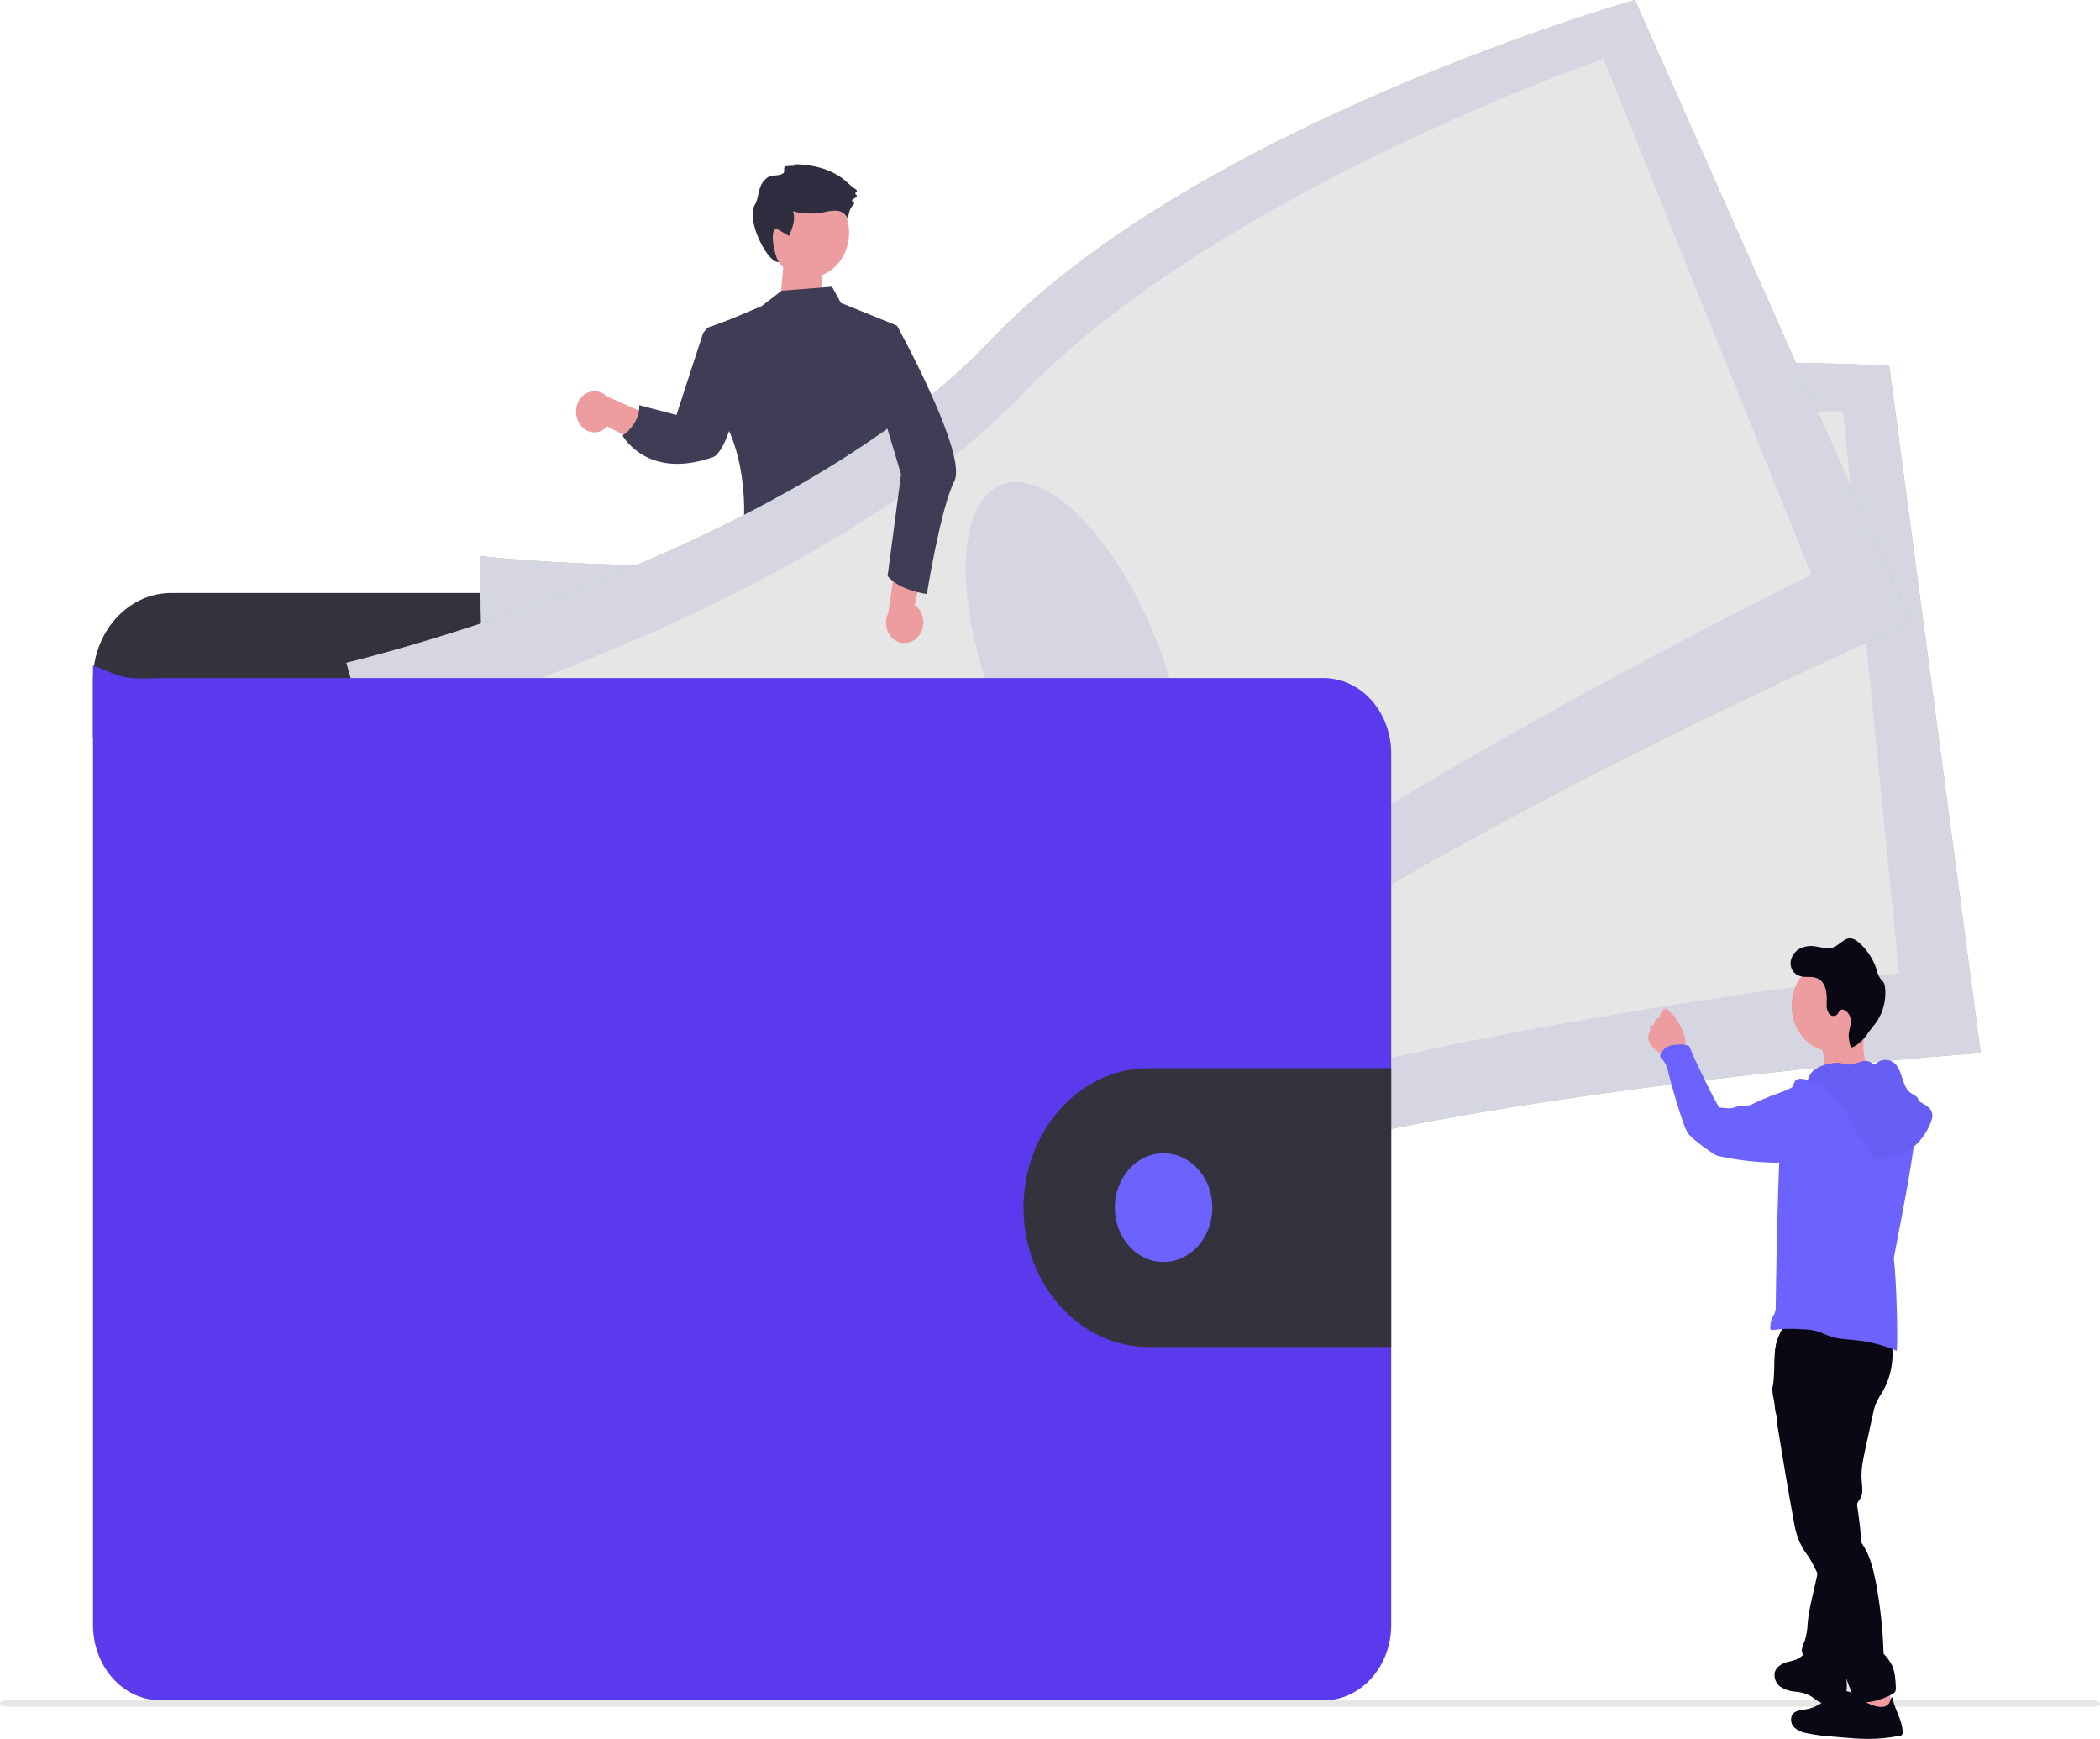 <svg width="93" height="77" viewBox="0 0 93 77" fill="none" xmlns="http://www.w3.org/2000/svg">
<path d="M36.389 11.643H34.703L34.512 13.761H36.389V11.643Z" fill="#ED9DA0"/>
<path d="M35.946 8.323C34.964 8.246 34.113 9.071 34.044 10.164C33.975 11.258 34.715 12.207 35.697 12.284C36.678 12.36 37.529 11.536 37.598 10.442C37.667 9.348 36.927 8.4 35.946 8.323Z" fill="#ED9DA0"/>
<path d="M35.215 7.341C35.208 7.32 35.195 7.303 35.179 7.29C35.163 7.278 35.144 7.271 35.124 7.271C35.941 7.28 36.791 7.453 37.441 8.006C37.59 8.151 37.75 8.282 37.918 8.398C37.926 8.403 37.933 8.41 37.938 8.419C37.943 8.428 37.946 8.438 37.947 8.448C37.947 8.458 37.945 8.469 37.941 8.478C37.937 8.487 37.931 8.495 37.923 8.501L37.902 8.517C37.894 8.523 37.887 8.531 37.883 8.542C37.879 8.552 37.877 8.563 37.878 8.574C37.879 8.585 37.883 8.595 37.889 8.604C37.895 8.613 37.904 8.62 37.913 8.624C37.923 8.628 37.931 8.635 37.937 8.644C37.943 8.653 37.947 8.664 37.948 8.676C37.948 8.687 37.946 8.699 37.941 8.709C37.936 8.719 37.929 8.727 37.92 8.733L37.762 8.83C37.754 8.835 37.748 8.842 37.743 8.85C37.738 8.859 37.735 8.868 37.734 8.878C37.734 8.888 37.735 8.898 37.739 8.908C37.743 8.917 37.749 8.925 37.756 8.931C37.768 8.94 37.781 8.949 37.794 8.957C37.803 8.961 37.81 8.967 37.816 8.976C37.821 8.984 37.825 8.994 37.826 9.004C37.827 9.015 37.825 9.025 37.822 9.035C37.818 9.044 37.813 9.052 37.805 9.059C37.736 9.119 37.68 9.196 37.644 9.285C37.591 9.431 37.559 9.584 37.547 9.741C37.509 9.512 37.297 9.362 37.09 9.332C36.881 9.321 36.672 9.345 36.469 9.402C36.02 9.487 35.56 9.471 35.117 9.355C35.248 9.707 35.094 10.103 34.943 10.445L34.537 10.213C33.985 9.806 34.289 11.366 34.491 11.593C34.041 11.727 33.012 9.757 33.426 9.073C33.641 8.717 33.535 8.228 33.935 7.905C34.134 7.702 34.497 7.828 34.697 7.662C34.775 7.597 34.674 7.398 34.779 7.365C34.923 7.345 35.069 7.337 35.215 7.341Z" fill="#2F2E41"/>
<path d="M36.846 12.696L37.24 13.411L39.719 14.417L39.515 21.281L39.294 22.007L39.476 22.609L39.158 23.088C39.528 23.412 39.595 23.775 39.43 24.169L38.341 24.538C38.341 24.538 32.225 25.629 32.677 24.526C33.17 23.321 33.099 19.881 31.733 18.147C30.573 16.674 31.261 14.592 31.261 14.592L33.727 13.556L34.616 12.87L36.846 12.696Z" fill="#3F3D56"/>
<path d="M25.66 18.758C25.729 18.866 25.817 18.957 25.92 19.023C26.023 19.089 26.137 19.13 26.255 19.141C26.374 19.153 26.493 19.135 26.604 19.09C26.716 19.045 26.817 18.973 26.901 18.879L29.5 20.281L29.302 18.624L26.865 17.547C26.714 17.4 26.521 17.32 26.321 17.322C26.121 17.324 25.928 17.407 25.78 17.556C25.632 17.706 25.538 17.911 25.515 18.132C25.493 18.353 25.545 18.576 25.66 18.758L25.66 18.758Z" fill="#ED9DA0"/>
<path d="M33.392 13.774C33.167 15.412 32.568 19.245 31.769 20.099C31.719 20.16 31.657 20.207 31.588 20.238C28.657 21.281 27.571 19.29 27.571 19.29C27.571 19.29 28.343 18.794 28.31 17.943L29.957 18.375L31.14 14.741L31.334 14.51L31.335 14.509L33.392 13.774Z" fill="#3F3D56"/>
<path d="M39.469 47.799C40.135 47.894 40.825 47.954 41.463 47.724C41.563 47.689 41.673 47.612 41.663 47.5C41.656 47.459 41.641 47.421 41.618 47.388C41.378 46.986 41.176 46.558 41.016 46.109C41.01 46.086 40.997 46.066 40.979 46.051C40.958 46.043 40.935 46.043 40.915 46.051C40.62 46.137 40.366 46.349 40.074 46.44C39.925 46.485 39.77 46.498 39.617 46.478C39.484 46.461 39.303 46.339 39.183 46.355C39.251 46.843 39.418 47.3 39.469 47.799Z" fill="#6C63FF"/>
<path d="M52.057 46.56C52.496 46.224 52.95 45.872 53.209 45.354C53.228 45.323 53.239 45.287 53.24 45.25C53.236 45.214 53.223 45.179 53.203 45.149C52.957 44.712 52.639 44.33 52.267 44.023C52.072 44.176 51.897 44.356 51.745 44.56C51.634 44.689 51.329 44.895 51.326 45.093C51.326 45.205 51.443 45.335 51.497 45.429C51.57 45.55 51.64 45.673 51.706 45.798C51.744 45.86 52.092 46.536 52.057 46.56Z" fill="#6C63FF"/>
<path d="M42.078 49.297C42.086 49.412 42.057 49.527 41.998 49.621C41.951 49.674 41.893 49.712 41.829 49.733C40.898 50.105 39.821 49.642 38.893 50.007C38.702 50.082 38.521 50.191 38.33 50.263C38.101 50.339 37.865 50.386 37.627 50.401C37.298 50.436 36.968 50.458 36.639 50.468C36.389 50.488 36.137 50.464 35.894 50.396C35.772 50.361 35.659 50.298 35.56 50.211C35.462 50.124 35.381 50.015 35.323 49.891C35.272 49.779 35.262 49.651 35.295 49.531C35.309 49.49 35.33 49.453 35.356 49.419C35.419 49.341 35.493 49.274 35.575 49.221L35.917 48.975C36.078 48.849 36.252 48.746 36.436 48.669C36.572 48.62 36.715 48.598 36.853 48.557C37.334 48.4 37.701 47.975 38.042 47.567L38.508 47.013C38.552 46.952 38.607 46.903 38.67 46.869C38.734 46.845 38.803 46.837 38.871 46.847C39.323 46.883 39.76 47.047 40.141 47.322C40.238 47.403 40.343 47.472 40.454 47.528C40.727 47.647 41.078 47.557 41.33 47.407C41.449 47.335 41.423 47.295 41.473 47.167C41.524 47.04 41.646 46.958 41.752 47.075C41.784 47.115 41.807 47.163 41.819 47.216C41.919 47.585 41.881 47.982 41.881 48.369C41.878 48.43 41.885 48.49 41.901 48.548C41.926 48.607 41.957 48.662 41.992 48.714C41.999 48.728 42.006 48.742 42.011 48.756C42.073 48.928 42.096 49.113 42.079 49.297L42.078 49.297Z" fill="#514E7F"/>
<path d="M42.078 49.297C42.086 49.412 42.057 49.527 41.998 49.621C41.951 49.674 41.893 49.712 41.829 49.733C40.898 50.105 39.821 49.641 38.893 50.007C38.702 50.082 38.521 50.191 38.33 50.262C38.101 50.339 37.865 50.386 37.627 50.401C37.298 50.436 36.968 50.458 36.639 50.468C36.389 50.488 36.137 50.463 35.894 50.395C35.773 50.361 35.659 50.298 35.56 50.211C35.462 50.124 35.381 50.014 35.323 49.89C35.272 49.779 35.262 49.651 35.294 49.532C35.309 49.491 35.329 49.453 35.355 49.42C35.409 49.546 35.448 49.714 35.483 49.774C35.529 49.864 35.592 49.941 35.667 50.001C35.742 50.062 35.828 50.103 35.919 50.124C36.055 50.133 36.191 50.114 36.32 50.067C37.164 49.834 38.06 49.831 38.87 49.478C39.148 49.356 39.413 49.194 39.705 49.12C39.997 49.047 40.308 49.066 40.609 49.038C41.085 48.996 41.546 48.836 42.014 48.752C42.075 48.925 42.097 49.112 42.078 49.296L42.078 49.297Z" fill="#464353"/>
<path d="M54.188 46.492C54.144 46.886 53.92 47.225 53.674 47.512C53.428 47.8 53.15 48.058 52.954 48.39C52.714 48.8 52.605 49.309 52.292 49.656C52.172 49.782 52.037 49.889 51.891 49.975C51.727 50.083 51.553 50.172 51.373 50.24C50.906 50.407 50.402 50.369 49.913 50.328C49.754 50.327 49.597 50.293 49.449 50.229C49.382 50.191 49.317 50.147 49.256 50.097C49.134 50.013 49.031 49.898 48.955 49.761C48.918 49.687 48.908 49.6 48.926 49.517C48.954 49.426 49.002 49.345 49.065 49.28C49.175 49.153 49.294 49.034 49.419 48.925C49.591 48.802 49.746 48.651 49.879 48.478C49.961 48.341 50.021 48.19 50.057 48.03C50.128 47.751 50.171 47.464 50.186 47.174C50.185 46.982 50.203 46.79 50.239 46.602C50.313 46.306 50.51 46.042 50.488 45.737C50.479 45.693 50.483 45.647 50.498 45.606C50.522 45.573 50.554 45.551 50.591 45.542C50.744 45.474 50.906 45.432 51.07 45.418C51.153 45.411 51.236 45.425 51.313 45.459C51.39 45.493 51.459 45.545 51.516 45.612C51.584 45.704 51.63 45.836 51.73 45.871C51.78 45.886 51.832 45.889 51.883 45.878C52.13 45.85 52.391 45.815 52.585 45.637C52.675 45.547 52.748 45.438 52.798 45.315C52.848 45.193 52.875 45.06 52.877 44.925C52.877 44.823 52.835 44.717 52.977 44.701C53.083 44.686 53.168 44.813 53.222 44.892C53.418 45.184 53.618 45.489 53.692 45.845C53.72 45.832 53.751 45.826 53.781 45.826C53.844 45.825 53.906 45.841 53.961 45.873C54.017 45.905 54.065 45.951 54.101 46.008C54.181 46.152 54.212 46.324 54.189 46.491L54.188 46.492Z" fill="#514E7F"/>
<path d="M54.188 46.492C54.144 46.886 53.92 47.225 53.674 47.513C53.428 47.8 53.15 48.059 52.955 48.39C52.714 48.8 52.605 49.309 52.292 49.656C52.172 49.782 52.037 49.89 51.891 49.975C51.727 50.083 51.554 50.172 51.374 50.24C50.906 50.407 50.402 50.369 49.913 50.328C49.754 50.327 49.597 50.293 49.449 50.229C49.382 50.191 49.317 50.147 49.256 50.097C49.134 50.013 49.031 49.898 48.955 49.761C49.049 49.711 49.152 49.683 49.256 49.681C49.473 49.694 49.632 49.922 49.84 49.993C50.136 50.092 50.431 49.86 50.731 49.78C50.927 49.728 51.133 49.742 51.326 49.668C51.488 49.599 51.637 49.498 51.767 49.37C51.945 49.229 52.104 49.059 52.238 48.865C52.349 48.672 52.442 48.466 52.514 48.251C52.672 47.839 52.859 47.441 53.072 47.061C53.103 47.001 53.142 46.945 53.185 46.895C53.234 46.85 53.286 46.809 53.339 46.771C53.54 46.602 53.623 46.323 53.693 46.05C53.712 45.967 53.739 45.887 53.773 45.81C53.835 45.809 53.897 45.825 53.953 45.857C54.008 45.889 54.057 45.935 54.093 45.992C54.179 46.14 54.213 46.318 54.188 46.492Z" fill="#464353"/>
<path d="M37.822 28.587C37.955 29.146 37.763 29.734 37.607 30.288C37.371 31.122 37.21 31.981 37.127 32.85C37.117 33.072 37.077 33.29 37.008 33.498C36.934 33.685 36.808 33.843 36.721 34.02C36.484 34.488 36.49 35.059 36.542 35.593C36.576 35.946 36.627 36.297 36.69 36.644C36.767 37.068 36.863 37.512 36.751 37.925C36.938 37.879 37.065 38.149 37.053 38.36C37.04 38.572 36.979 38.808 37.071 38.99C37.302 39.084 37.303 39.438 37.297 39.712C37.3 40.187 37.354 40.66 37.457 41.122C37.807 42.994 38.177 44.861 38.57 46.722C39.418 47.016 40.409 47.321 41.218 46.915C41.296 46.886 41.367 46.836 41.425 46.771C41.484 46.706 41.527 46.627 41.553 46.539C41.562 46.442 41.551 46.343 41.521 46.251L41.138 44.695C41.045 44.32 40.951 43.931 41 43.545C41.037 43.258 41.15 42.948 41.023 42.694C40.98 42.607 40.912 42.538 40.862 42.456C40.661 42.128 40.766 41.689 40.782 41.292C40.789 41.203 40.783 41.113 40.766 41.026C40.739 40.924 40.7 40.826 40.652 40.734C40.335 40.048 40.183 39.282 40.21 38.512C40.222 38.413 40.21 38.313 40.175 38.222C40.151 38.184 40.129 38.145 40.11 38.103C40.095 38.032 40.103 37.956 40.131 37.89C40.016 37.792 39.912 37.68 39.822 37.554C39.878 37.515 39.925 37.463 39.96 37.401C39.995 37.34 40.017 37.27 40.024 37.197C40.031 37.124 40.023 37.051 40.001 36.982C39.979 36.913 39.943 36.851 39.896 36.8C39.937 36.791 39.975 36.769 40.005 36.737C40.036 36.706 40.058 36.665 40.069 36.62C40.08 36.575 40.08 36.528 40.069 36.483C40.057 36.438 40.035 36.398 40.004 36.367C39.954 36.329 39.889 36.312 39.854 36.255C39.8 36.172 39.844 36.057 39.888 35.968L40.122 35.498C40.296 35.148 40.336 34.714 40.524 34.379C40.778 33.879 40.985 33.352 41.142 32.806L41.818 30.728L42.272 31.168C42.424 31.297 42.551 31.459 42.646 31.643C42.711 31.825 42.751 32.016 42.767 32.211C42.934 33.339 43.57 34.317 43.806 35.428C43.858 35.675 43.894 35.934 44.021 36.146C44.067 36.211 44.108 36.28 44.144 36.352C44.177 36.462 44.194 36.577 44.195 36.693C44.216 36.92 44.281 37.14 44.385 37.337C44.489 37.534 44.629 37.703 44.797 37.834C45.021 38.005 45.299 38.123 45.421 38.394C45.445 38.477 45.479 38.557 45.521 38.632C45.63 38.777 45.864 38.794 45.91 38.977C45.936 39.078 45.888 39.2 45.939 39.29C45.968 39.331 46.006 39.363 46.05 39.383L46.704 39.746C47.434 40.154 47.808 41.089 48.347 41.77C48.533 41.992 48.698 42.235 48.839 42.496C49.072 42.96 49.179 43.543 49.573 43.838C49.679 43.899 49.775 43.978 49.858 44.073C49.981 44.255 49.936 44.508 49.947 44.737C49.958 44.965 50.115 45.237 50.31 45.167C50.242 45.444 50.242 45.736 50.31 46.012C51.164 45.963 51.979 45.595 52.624 44.967C52.814 44.781 52.998 44.544 53 44.262C53.003 44.214 52.993 44.165 52.972 44.122C52.934 44.067 52.883 44.025 52.825 43.998C52.213 43.629 52.029 42.773 51.721 42.078C51.45 41.465 51.051 40.937 50.717 40.368C49.99 39.143 49.494 37.66 48.395 36.851C48.153 36.673 47.872 36.515 47.75 36.221C47.683 36.057 47.675 35.869 47.621 35.699C47.568 35.529 47.441 35.363 47.278 35.363C47.369 35.117 47.35 34.817 47.357 34.551C47.363 34.433 47.35 34.315 47.32 34.201C47.279 34.079 47.224 33.963 47.159 33.854C46.872 33.313 46.729 32.692 46.745 32.064C46.753 31.74 46.804 31.407 46.717 31.099C46.673 30.943 46.596 30.801 46.543 30.651C46.462 30.379 46.42 30.095 46.417 29.809L46.357 28.734C46.348 28.376 46.306 28.02 46.233 27.671C46.032 26.837 45.831 23.34 45.143 22.947C44.456 22.553 43.274 25.244 42.5 25.296C42.158 25.312 41.819 25.385 41.496 25.512C40.981 25.727 40.549 26.127 40.129 26.519L38.705 27.852C38.404 28.128 38.155 28.392 37.822 28.587Z" fill="#464353"/>
<path d="M60.28 31.503V30.114C60.28 29.091 59.915 28.11 59.266 27.387C58.617 26.664 57.736 26.258 56.819 26.258H7.577C6.66 26.258 5.779 26.664 5.13 27.387C4.481 28.11 4.116 29.091 4.116 30.114V32.676L60.28 31.503Z" fill="#33323D"/>
<path d="M21.276 24.628C21.276 24.628 21.135 34.346 22.681 37.544C24.227 40.741 24.89 54.652 24.89 54.652C24.89 54.652 41.097 56.52 52.391 52.414C63.685 48.309 87.717 46.629 87.717 46.629L83.667 16.209C83.667 16.209 63.66 14.78 52.279 20.829C40.897 26.878 21.276 24.628 21.276 24.628Z" fill="#8DD070"/>
<path d="M21.276 24.628C21.276 24.628 21.135 34.346 22.681 37.544C24.227 40.741 24.89 54.652 24.89 54.652C24.89 54.652 41.097 56.52 52.391 52.414C63.685 48.309 87.717 46.629 87.717 46.629L83.667 16.209C83.667 16.209 63.66 14.78 52.279 20.829C40.897 26.878 21.276 24.628 21.276 24.628Z" fill="#D6D6E3"/>
<path d="M24.863 28.178C24.863 28.178 24.356 36.197 25.628 38.759C26.9 41.322 26.959 52.759 26.959 52.759C26.959 52.759 41.545 53.513 51.92 49.577C62.296 45.641 84.099 43.089 84.099 43.089L81.621 18.211C81.621 18.211 63.581 18.004 53.052 23.544C42.523 29.085 24.863 28.178 24.863 28.178Z" fill="#E6E6E6"/>
<path opacity="0.1" d="M52.891 45.022C54.967 44.734 56.2 40.479 55.645 35.519C55.091 30.558 52.959 26.77 50.884 27.058C48.808 27.346 47.575 31.601 48.13 36.562C48.684 41.522 50.816 45.31 52.891 45.022Z" fill="black"/>
<path d="M15.343 29.35C15.343 29.35 17.884 38.647 20.233 41.162C22.582 43.677 27.043 56.69 27.043 56.69C27.043 56.69 42.984 52.926 52.603 45.152C62.221 37.379 84.634 27.565 84.634 27.565L72.405 0C72.405 0 52.969 5.482 43.804 15.132C34.638 24.782 15.343 29.35 15.343 29.35Z" fill="#8DD070"/>
<path d="M15.343 29.35C15.343 29.35 17.884 38.647 20.233 41.162C22.582 43.677 27.043 56.69 27.043 56.69C27.043 56.69 42.984 52.926 52.603 45.152C62.221 37.379 84.634 27.565 84.634 27.565L72.405 0C72.405 0 52.969 5.482 43.804 15.132C34.638 24.782 15.343 29.35 15.343 29.35Z" fill="#D6D6E3"/>
<path d="M19.731 31.502C19.731 31.502 21.457 39.308 23.373 41.311C25.29 43.313 28.493 54.177 28.493 54.177C28.493 54.177 42.582 49.906 51.373 42.611C60.165 35.316 80.215 25.441 80.215 25.441L71.008 2.603C71.008 2.603 53.782 8.574 45.286 17.449C36.789 26.323 19.731 31.502 19.731 31.502Z" fill="#E6E6E6"/>
<path d="M51.048 37.948C52.944 36.964 52.946 32.493 51.052 27.961C49.159 23.43 46.087 20.554 44.191 21.538C42.295 22.521 42.293 26.993 44.187 31.524C46.08 36.056 49.152 38.932 51.048 37.948Z" fill="#D6D6E3"/>
<path d="M61.61 33.358V71.957C61.609 72.843 61.294 73.692 60.732 74.317C60.17 74.943 59.408 75.295 58.614 75.295H7.113C6.319 75.294 5.557 74.943 4.996 74.317C4.434 73.691 4.119 72.842 4.119 71.957V29.466C5.595 30.076 5.595 30.076 7.113 30.025H58.614C59.407 30.025 60.169 30.376 60.73 31.001C61.292 31.626 61.608 32.474 61.61 33.358Z" fill="#5B3AED"/>
<path d="M61.609 47.3V59.646H50.867C49.398 59.646 47.99 58.996 46.951 57.838C45.912 56.681 45.329 55.111 45.329 53.474C45.329 51.837 45.912 50.267 46.951 49.109C47.99 47.952 49.398 47.301 50.867 47.301L61.609 47.3Z" fill="#33323D"/>
<path d="M51.529 55.881C52.722 55.881 53.688 54.804 53.688 53.475C53.688 52.145 52.722 51.068 51.529 51.068C50.336 51.068 49.37 52.145 49.37 53.475C49.37 54.804 50.336 55.881 51.529 55.881Z" fill="#6C63FF"/>
<path d="M40.676 28.166C40.757 28.068 40.818 27.951 40.854 27.825C40.89 27.699 40.901 27.566 40.885 27.435C40.869 27.305 40.827 27.18 40.763 27.07C40.698 26.96 40.612 26.867 40.511 26.798L41.181 23.666L39.756 24.264L39.338 27.146C39.241 27.342 39.213 27.57 39.258 27.785C39.304 28.001 39.42 28.189 39.585 28.315C39.75 28.441 39.952 28.495 40.153 28.468C40.354 28.44 40.54 28.333 40.676 28.167L40.676 28.166Z" fill="#ED9DA0"/>
<path d="M39.049 14.324L39.734 14.438C39.734 14.438 42.869 20.124 42.262 21.311C41.655 22.497 41.047 26.305 41.047 26.305C41.047 26.305 39.812 26.145 39.307 25.507L39.904 21.002L38.808 17.351L39.049 14.324Z" fill="#3F3D56"/>
<path d="M92.706 75.571H0.295C0.132 75.571 0 75.51 0 75.433C0 75.357 0.132 75.295 0.294 75.295H92.705C92.868 75.295 92.999 75.357 92.999 75.433C92.999 75.51 92.868 75.571 92.706 75.571Z" fill="#E6E6E6"/>
<path d="M82 74.944C82.002 74.944 82.004 74.945 82.006 74.947C81.93 74.765 81.86 74.581 81.796 74.394C81.788 74.372 81.781 74.349 81.773 74.327C81.774 74.333 81.774 74.338 81.775 74.345C81.777 74.38 81.779 74.416 81.782 74.452C81.786 74.508 81.789 74.564 81.789 74.621C81.79 74.639 81.79 74.656 81.79 74.673C81.79 74.742 81.783 74.811 81.771 74.878H81.773C81.789 74.88 81.804 74.88 81.819 74.883C81.879 74.892 81.938 74.911 81.993 74.939C81.995 74.94 81.998 74.942 82 74.944Z" fill="url(#paint0_linear_118_63)"/>
<path d="M80.796 47.117C80.789 47.413 80.699 47.7 80.685 47.995C81.467 48.038 82.238 47.615 83.012 47.745C82.796 47.589 82.68 47.307 82.612 47.031C82.525 46.673 82.499 46.301 82.536 45.933C82.538 45.913 82.541 45.893 82.545 45.873C82.574 45.728 82.648 45.523 82.628 45.409C82.602 45.259 82.475 45.289 82.36 45.297C82.01 45.327 81.662 45.377 81.317 45.447C81.227 45.465 80.351 45.708 80.338 45.683C80.491 45.958 80.618 46.249 80.717 46.554C80.772 46.735 80.798 46.925 80.796 47.117Z" fill="#ED9DA0"/>
<path d="M73.065 46.203C73.132 46.305 73.212 46.395 73.303 46.471C73.363 46.525 73.424 46.581 73.487 46.63C73.601 46.728 73.736 46.789 73.878 46.807C74.064 46.822 74.459 46.7 74.575 46.523C74.624 46.433 74.647 46.329 74.642 46.225C74.64 46.083 74.618 45.943 74.578 45.809C74.505 45.59 74.404 45.385 74.276 45.201C74.152 44.984 73.986 44.8 73.792 44.66C73.725 44.621 73.455 44.858 73.525 45.063C73.466 45.065 73.409 45.088 73.363 45.128C73.316 45.168 73.282 45.224 73.266 45.287C73.263 45.321 73.251 45.353 73.231 45.378C73.199 45.407 73.149 45.391 73.112 45.412C73.047 45.451 73.076 45.558 73.069 45.639C73.053 45.71 73.031 45.778 73.002 45.843C72.989 45.905 72.987 45.969 72.998 46.031C73.009 46.093 73.032 46.152 73.065 46.203L73.065 46.203Z" fill="#ED9DA0"/>
<path d="M83.841 75.864C83.806 75.837 83.766 75.819 83.724 75.812C83.682 75.805 83.639 75.809 83.599 75.823C83.148 75.903 82.692 75.944 82.235 75.946C82.178 75.635 82.344 75.332 82.398 75.02C82.406 74.94 82.424 74.861 82.452 74.786C82.491 74.722 82.542 74.668 82.602 74.628C82.661 74.588 82.728 74.562 82.797 74.554C83.043 74.496 83.427 74.394 83.564 74.671C83.729 75.003 83.781 75.494 83.841 75.864Z" fill="#ED9DA0"/>
<path d="M78.845 74.689C79.04 74.815 79.258 74.89 79.483 74.905C79.708 74.92 79.928 74.976 80.137 75.071C80.311 75.167 80.458 75.325 80.642 75.393C80.813 75.446 80.994 75.449 81.166 75.403C81.374 75.359 81.594 75.275 81.706 75.076C81.806 74.898 81.795 74.674 81.781 74.465C81.766 74.229 81.75 73.993 81.734 73.757C81.735 73.697 81.722 73.638 81.695 73.586C81.545 73.343 81.181 73.688 80.986 73.687C80.663 73.666 80.358 73.52 80.123 73.272C80.104 73.25 80.081 73.231 80.056 73.216C79.968 73.172 79.88 73.254 79.802 73.325C79.793 73.333 79.784 73.341 79.775 73.348C79.595 73.508 79.353 73.54 79.13 73.605C78.908 73.669 78.668 73.799 78.599 74.044C78.595 74.06 78.591 74.075 78.589 74.091C78.576 74.208 78.594 74.326 78.639 74.431C78.685 74.537 78.756 74.626 78.845 74.689Z" fill="#090814"/>
<path d="M83.757 59.332C83.901 60.121 83.764 60.942 83.375 61.621C83.259 61.796 83.156 61.982 83.065 62.175C83.013 62.317 82.972 62.464 82.944 62.614L82.6 64.199C82.507 64.626 82.415 65.063 82.442 65.502C82.462 65.808 82.531 66.152 82.362 66.394C82.321 66.44 82.286 66.493 82.259 66.55C82.242 66.618 82.242 66.689 82.257 66.756C82.432 67.907 82.56 69.11 82.246 70.224C81.961 71.233 81.945 72.351 81.703 73.373C81.683 73.503 81.631 73.624 81.553 73.723C81.488 73.784 81.41 73.825 81.327 73.842C80.971 73.937 80.594 73.826 80.262 73.654C80.028 73.534 79.776 73.322 79.797 73.036C79.821 72.902 79.865 72.773 79.926 72.655C80.004 72.401 80.047 72.135 80.054 71.867C80.118 71.199 80.303 70.553 80.443 69.899C80.583 69.245 80.678 68.561 80.559 67.901C80.317 66.537 79.93 65.21 79.406 63.947C79.383 63.88 79.347 63.82 79.3 63.77C79.248 63.737 79.198 63.699 79.151 63.657C79.115 63.594 79.091 63.523 79.082 63.449C79.031 63.241 78.876 63.087 78.772 62.903C78.511 62.44 78.594 61.847 78.603 61.3C78.613 60.768 78.544 60.231 78.622 59.707C78.701 59.183 78.971 58.645 79.424 58.481C79.654 58.415 79.893 58.403 80.128 58.444C81.375 58.58 82.587 58.833 83.757 59.332Z" fill="#090814"/>
<path d="M78.679 62.668C78.682 62.874 78.703 63.08 78.741 63.282C78.961 64.656 79.195 66.027 79.444 67.394C79.466 67.513 79.487 67.632 79.516 67.748C79.609 68.129 79.771 68.484 79.992 68.792C81.028 70.231 81.118 72.321 81.68 74.056C81.718 74.174 81.756 74.291 81.796 74.407C81.898 74.701 82.013 74.989 82.143 75.269C82.158 75.31 82.182 75.346 82.214 75.372C82.249 75.392 82.288 75.4 82.327 75.397C82.833 75.4 83.332 75.273 83.787 75.026C83.852 75 83.907 74.949 83.942 74.883C83.96 74.83 83.965 74.773 83.959 74.718C83.943 74.374 83.924 74.017 83.777 73.715C83.679 73.534 83.557 73.37 83.416 73.229C83.384 72.147 83.266 71.071 83.064 70.012C82.955 69.473 82.82 68.928 82.538 68.472C82.331 68.136 82.034 67.804 82.071 67.398C82.087 67.219 82.154 66.997 82.023 66.892C81.967 66.846 81.883 66.841 81.844 66.775C81.829 66.744 81.82 66.71 81.819 66.674C81.792 66.396 81.808 66.114 81.865 65.841C81.913 65.663 81.95 65.482 81.977 65.299C81.989 65.206 81.985 65.112 81.964 65.022C81.943 64.932 81.906 64.847 81.854 64.774C81.847 64.403 81.856 64.019 81.85 63.649C81.837 63.438 81.852 63.226 81.896 63.02C81.921 62.923 81.96 62.831 81.979 62.731C82.049 62.375 81.875 61.949 82.082 61.667C82.18 61.562 82.292 61.475 82.413 61.407C82.634 61.227 82.795 60.97 82.868 60.677C82.941 60.386 82.985 60.086 82.997 59.784C83.004 59.72 83.005 59.656 82.999 59.592C82.996 59.558 82.988 59.526 82.976 59.495C82.912 59.334 82.739 59.272 82.586 59.23C81.609 58.969 80.609 58.839 79.605 58.842C79.233 58.56 79.023 58.661 78.866 58.96C78.779 59.142 78.709 59.333 78.656 59.531C78.585 59.773 78.58 61.129 78.51 61.372C78.419 61.69 78.683 62.336 78.679 62.668Z" fill="#090814"/>
<path d="M81.147 46.557C82.144 46.557 82.953 45.657 82.953 44.545C82.953 43.434 82.144 42.533 81.147 42.533C80.15 42.533 79.342 43.434 79.342 44.545C79.342 45.657 80.15 46.557 81.147 46.557Z" fill="#ED9DA0"/>
<path d="M80.097 47.839C80.176 47.941 80.281 48.052 80.398 48.02C80.441 48.004 80.48 47.98 80.515 47.95C80.724 47.8 80.979 47.765 81.224 47.724C81.718 47.641 82.205 47.52 82.682 47.359C82.821 47.303 82.966 47.27 83.114 47.261C83.42 47.263 83.691 47.49 83.883 47.756C84.075 48.021 84.21 48.332 84.398 48.601C84.533 48.793 84.692 48.962 84.817 49.161C85.133 49.663 83.852 55.634 83.87 55.735C83.99 56.685 84.053 59.331 84 59.818C83.435 59.575 82.843 59.418 82.241 59.352C81.853 59.309 81.458 59.304 81.083 59.182C80.85 59.107 80.628 58.987 80.391 58.926C80.198 58.884 80.002 58.862 79.806 58.86C79.374 58.825 78.94 58.836 78.51 58.892C78.475 58.898 78.433 58.901 78.412 58.87C78.403 58.852 78.398 58.833 78.399 58.813C78.392 58.634 78.431 58.456 78.51 58.3C78.578 58.203 78.622 58.087 78.638 57.965C78.634 57.907 78.745 50.388 78.905 50.068C79.109 49.705 79.261 49.309 79.356 48.895C79.406 48.618 79.404 48.332 79.439 48.052C79.443 47.981 79.465 47.913 79.503 47.856C79.538 47.822 79.579 47.797 79.623 47.782C79.668 47.767 79.714 47.763 79.76 47.77C79.875 47.774 79.989 47.797 80.097 47.839Z" fill="#6C63FF"/>
<path d="M79.494 50.982C79.393 51.143 79.264 51.279 79.113 51.382C78.927 51.47 78.723 51.504 78.521 51.483C77.689 51.463 76.86 51.361 76.044 51.179C75.951 51.162 74.955 50.472 74.751 50.182C74.508 49.833 73.896 47.584 73.875 47.456C73.838 47.235 73.737 47.034 73.589 46.882C73.557 46.857 73.533 46.822 73.52 46.781C73.516 46.747 73.522 46.713 73.537 46.683C73.584 46.582 73.65 46.495 73.732 46.426C73.813 46.358 73.907 46.311 74.007 46.289C74.207 46.246 74.411 46.237 74.613 46.262C74.68 46.276 74.747 46.296 74.812 46.321C74.972 46.805 76.088 49.044 76.146 49.041C76.306 49.052 76.65 49.117 76.795 49.041C76.959 48.955 77.498 48.952 77.526 48.934C77.591 48.892 78.177 48.609 78.253 48.618C78.205 48.571 79.314 48.26 79.391 48.111C79.418 48.059 79.423 47.987 79.469 47.955C79.5 47.938 79.536 47.933 79.57 47.942C79.676 47.958 79.779 47.993 79.874 48.046C80.031 48.727 79.949 49.435 79.829 50.126C79.786 50.439 79.67 50.734 79.494 50.983L79.494 50.982Z" fill="#6C63FF"/>
<path d="M80.401 47.334C80.602 47.211 80.821 47.13 81.048 47.097C81.182 47.063 81.321 47.052 81.459 47.064C81.586 47.082 81.708 47.137 81.836 47.145C82.016 47.135 82.193 47.094 82.361 47.022C82.534 46.969 82.734 46.949 82.88 47.066C82.912 47.1 82.951 47.123 82.993 47.133C83.038 47.127 83.079 47.104 83.11 47.069C83.233 46.971 83.382 46.922 83.533 46.931C83.684 46.94 83.828 47.005 83.941 47.117C84.271 47.463 84.234 48.139 84.622 48.401C84.729 48.474 84.866 48.512 84.928 48.633C84.943 48.671 84.961 48.708 84.981 48.744C85.007 48.776 85.038 48.801 85.074 48.818C85.186 48.874 85.293 48.943 85.394 49.023C85.444 49.063 85.486 49.115 85.517 49.174C85.549 49.233 85.569 49.299 85.578 49.367C85.579 49.467 85.56 49.566 85.521 49.656C85.331 50.175 85.002 50.615 84.578 50.917C84.155 51.219 83.658 51.367 83.156 51.342C83.066 51.347 82.978 51.316 82.908 51.256C82.87 51.209 82.841 51.155 82.821 51.096C82.638 50.67 82.296 50.355 82.078 49.95C81.949 49.709 81.866 49.439 81.731 49.201C81.526 48.84 81.215 48.574 80.91 48.316C80.739 48.17 80.548 48.017 80.332 48.027C80.14 48.036 80 48.048 80.07 47.785C80.129 47.596 80.246 47.436 80.401 47.334Z" fill="#6C63FF"/>
<path opacity="0.05" d="M80.401 47.334C80.602 47.211 80.821 47.13 81.048 47.097C81.182 47.063 81.321 47.052 81.459 47.064C81.586 47.082 81.708 47.137 81.836 47.145C82.016 47.135 82.193 47.094 82.361 47.022C82.534 46.969 82.734 46.949 82.88 47.066C82.912 47.1 82.951 47.123 82.993 47.133C83.038 47.127 83.079 47.104 83.11 47.069C83.233 46.971 83.382 46.922 83.533 46.931C83.684 46.94 83.828 47.005 83.941 47.117C84.271 47.463 84.234 48.139 84.622 48.401C84.729 48.474 84.866 48.512 84.928 48.633C84.943 48.671 84.961 48.708 84.981 48.744C85.007 48.776 85.038 48.801 85.074 48.818C85.186 48.874 85.293 48.943 85.394 49.023C85.444 49.063 85.486 49.115 85.517 49.174C85.549 49.233 85.569 49.299 85.578 49.367C85.579 49.467 85.56 49.566 85.521 49.656C85.331 50.175 85.002 50.615 84.578 50.917C84.155 51.219 83.658 51.367 83.156 51.342C83.066 51.347 82.978 51.316 82.908 51.256C82.87 51.209 82.841 51.155 82.821 51.096C82.638 50.67 82.296 50.355 82.078 49.95C81.949 49.709 81.866 49.439 81.731 49.201C81.526 48.84 81.215 48.574 80.91 48.316C80.739 48.17 80.548 48.017 80.332 48.027C80.14 48.036 80 48.048 80.07 47.785C80.129 47.596 80.246 47.436 80.401 47.334Z" fill="black"/>
<path d="M79.462 76.495C79.602 76.621 79.769 76.703 79.947 76.733C80.346 76.819 80.749 76.875 81.155 76.899C81.286 76.91 81.418 76.921 81.549 76.933C81.934 76.965 82.32 76.998 82.706 77C83.183 77.002 83.659 76.956 84.129 76.863C84.148 76.865 84.167 76.862 84.184 76.854C84.202 76.847 84.218 76.835 84.231 76.819C84.243 76.803 84.252 76.784 84.257 76.764C84.262 76.744 84.263 76.722 84.259 76.702C84.251 76.166 83.929 75.749 83.821 75.227C83.776 75.013 83.694 75.377 83.678 75.397C83.643 75.453 83.596 75.499 83.541 75.531C83.487 75.563 83.426 75.581 83.365 75.582C82.967 75.607 82.523 75.338 82.207 75.098C82.139 75.042 82.068 74.993 81.993 74.95C81.937 74.923 81.879 74.904 81.819 74.895C81.615 74.874 81.409 74.92 81.228 75.028C80.991 75.159 80.783 75.348 80.548 75.483C80.357 75.592 80.151 75.665 79.939 75.698C79.724 75.731 79.467 75.747 79.356 75.954C79.356 75.954 79.356 75.955 79.356 75.955C79.356 75.955 79.356 75.956 79.356 75.956C79.319 76.046 79.309 76.148 79.328 76.245C79.347 76.343 79.394 76.43 79.462 76.495Z" fill="#090814"/>
<path opacity="0.1" d="M83.195 44.825C83.156 44.851 83.114 44.869 83.07 44.877C83.014 44.895 82.955 44.899 82.898 44.889C82.841 44.88 82.786 44.856 82.737 44.821L83.195 44.825Z" fill="black"/>
<path d="M79.666 42.026C79.902 41.899 80.167 41.859 80.425 41.911C80.679 41.95 80.944 42.038 81.187 41.949C81.464 41.846 81.676 41.522 81.966 41.548C82.089 41.569 82.204 41.628 82.299 41.718C82.673 42.03 82.956 42.459 83.112 42.95C83.142 43.086 83.195 43.213 83.269 43.326C83.318 43.377 83.365 43.431 83.409 43.488C83.452 43.566 83.477 43.654 83.482 43.746C83.532 44.25 83.416 44.757 83.155 45.172C83.001 45.417 82.8 45.621 82.64 45.866C82.481 46.112 81.986 46.5 81.953 46.34C81.905 46.183 81.876 46.02 81.868 45.855C81.883 45.528 82.052 45.263 81.913 44.976C81.827 44.798 81.624 44.62 81.484 44.748C81.43 44.797 81.406 44.877 81.355 44.931C81.3 44.976 81.231 44.996 81.163 44.985C81.096 44.975 81.034 44.935 80.993 44.874C80.912 44.749 80.878 44.594 80.896 44.441C80.934 43.745 80.779 43.235 80.088 43.259C79.831 43.268 79.544 43.229 79.384 42.969C79.173 42.627 79.378 42.201 79.666 42.026Z" fill="#090814"/>
<defs>
<linearGradient id="paint0_linear_118_63" x1="47.526" y1="74.947" x2="47.526" y2="74.327" gradientUnits="userSpaceOnUse">
<stop stop-color="#808080" stop-opacity="0.251"/>
<stop offset="0.535" stop-color="#808080" stop-opacity="0.122"/>
<stop offset="1" stop-color="#808080" stop-opacity="0.102"/>
</linearGradient>
</defs>
</svg>
